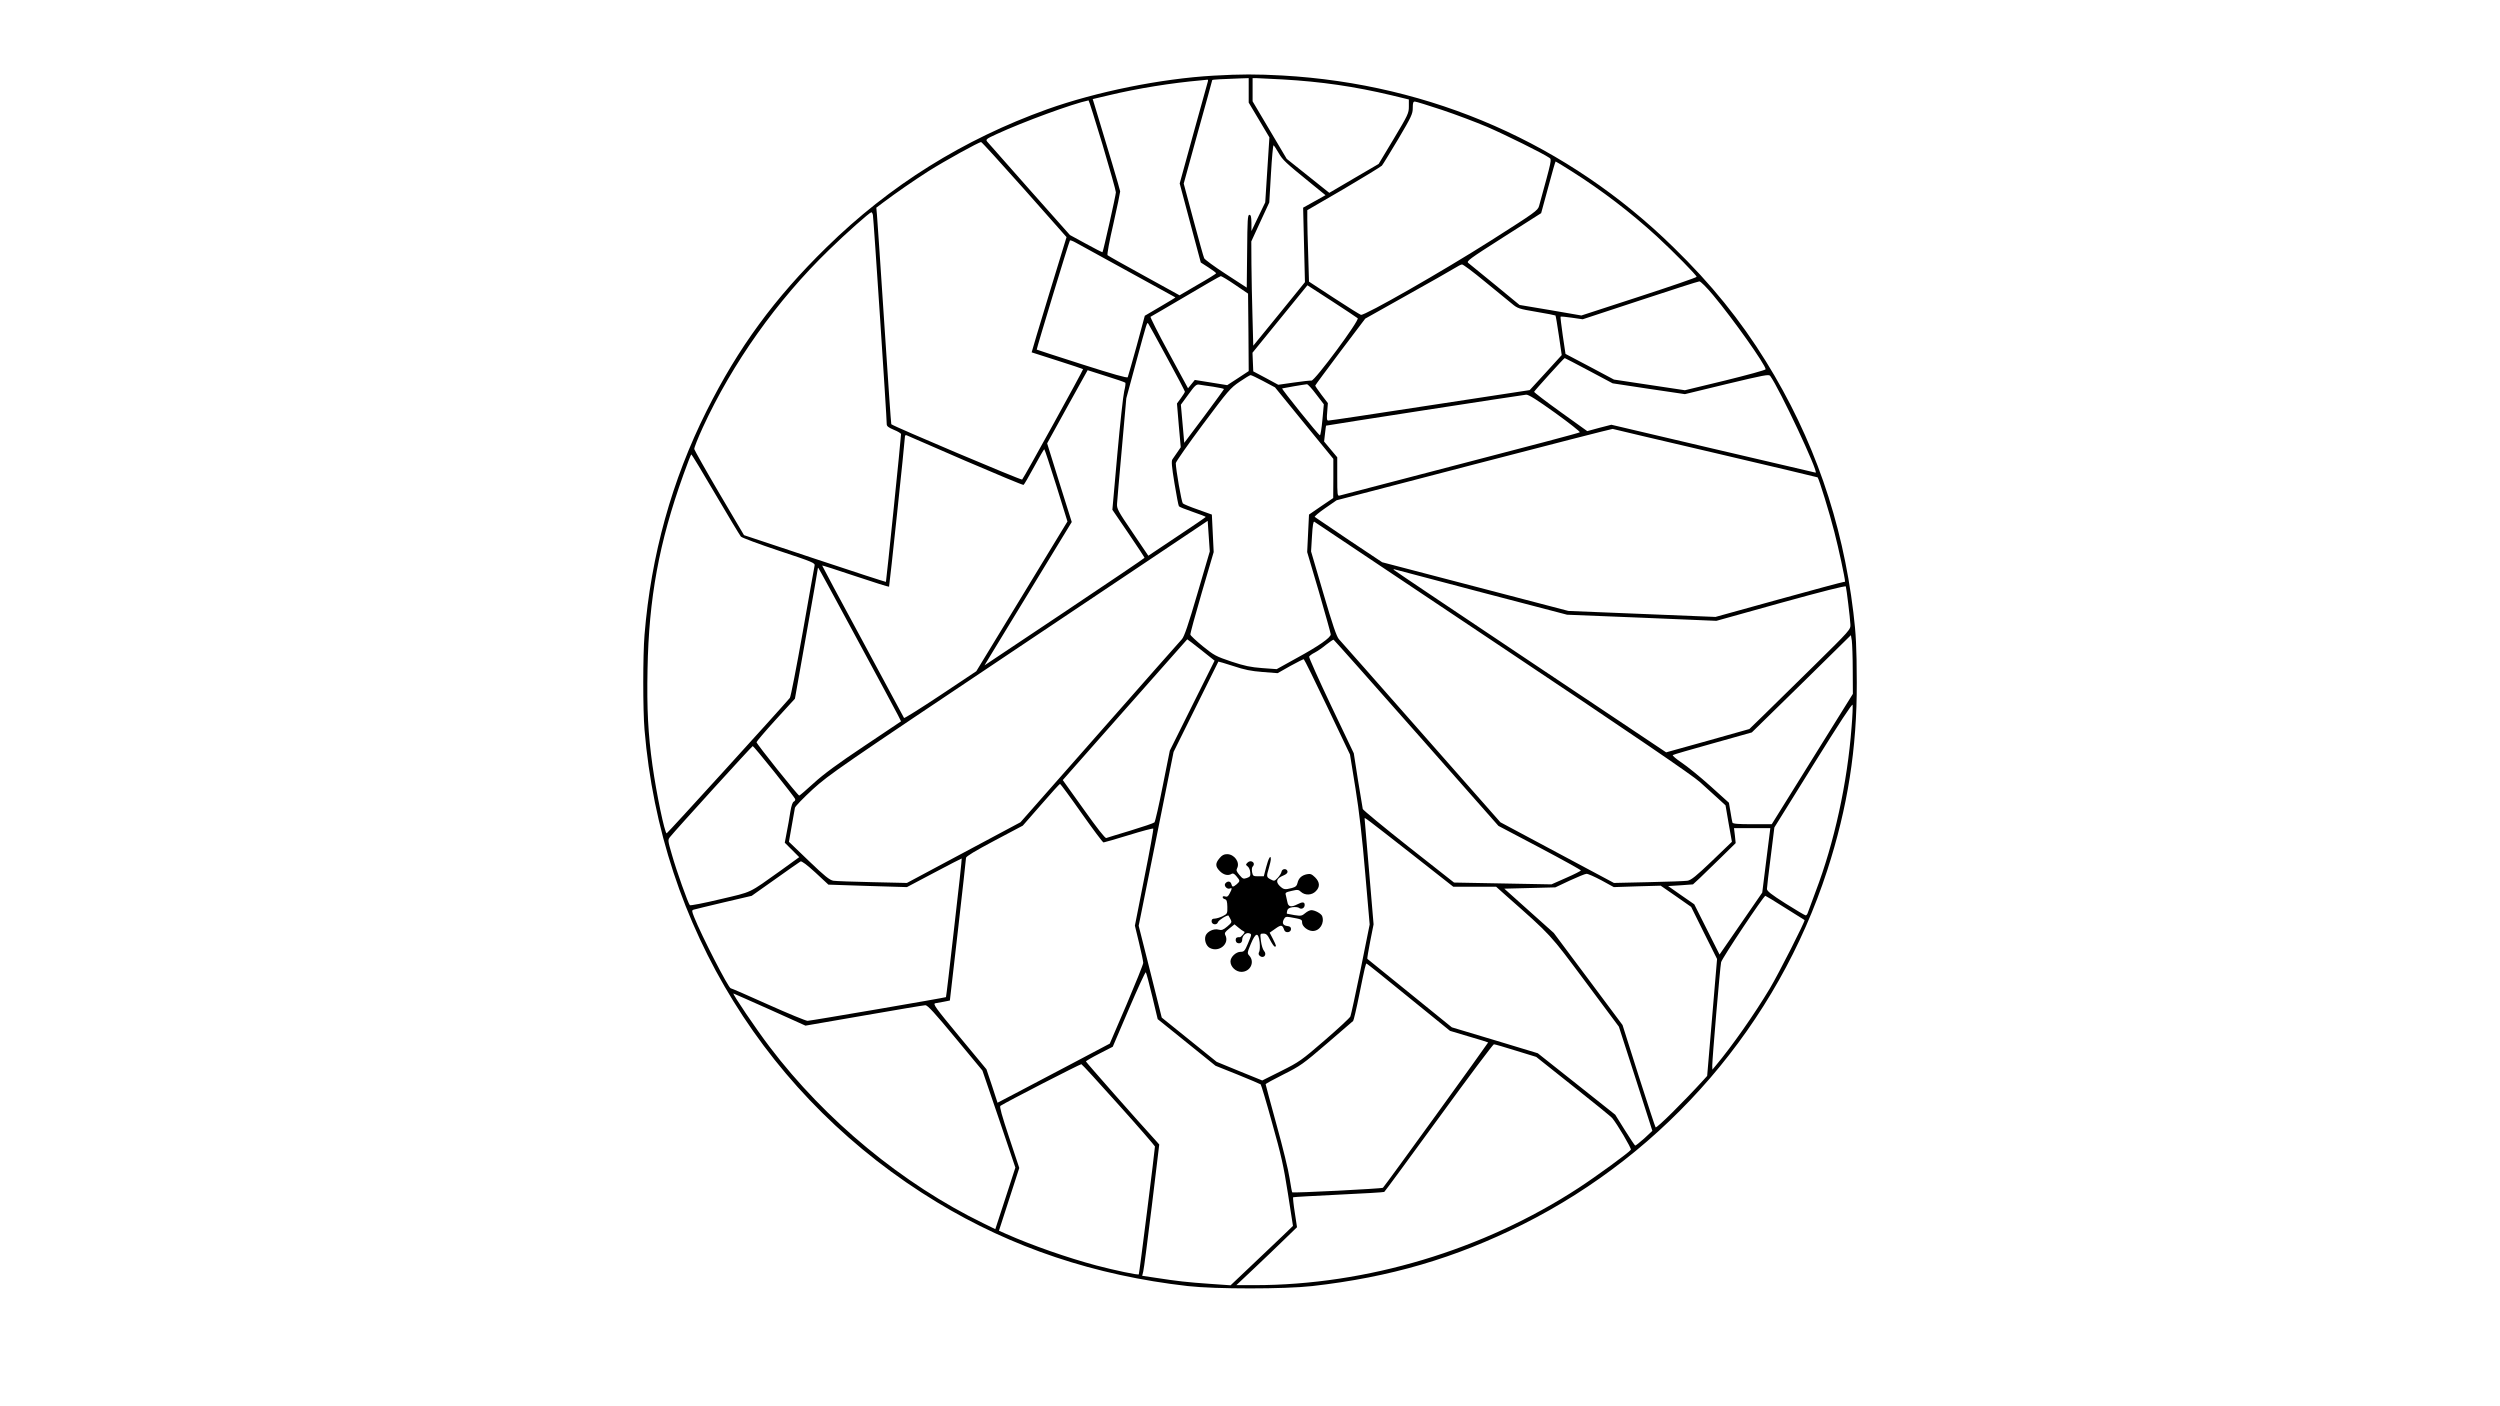 <?xml version="1.0" standalone="no"?>
<!DOCTYPE svg PUBLIC "-//W3C//DTD SVG 20010904//EN"
 "http://www.w3.org/TR/2001/REC-SVG-20010904/DTD/svg10.dtd">
<svg version="1.0" xmlns="http://www.w3.org/2000/svg"
 width="1920pt" height="1080pt" viewBox="0 0 1920 1080"
 preserveAspectRatio="xMidYMid meet">

<g transform="translate(0,1080) scale(0.1,-0.1)"
fill="#000000" stroke="none">
<path d="M9320 10219 c-405 -23 -902 -124 -1277 -258 -644 -231 -1210 -584
-1696 -1061 -398 -389 -678 -771 -920 -1255 -268 -535 -427 -1110 -477 -1720
-13 -156 -13 -577 0 -730 127 -1514 949 -2842 2244 -3627 578 -351 1216 -564
1928 -645 215 -24 741 -24 956 0 599 68 1097 214 1616 473 1107 554 1956 1541
2339 2719 157 483 229 939 227 1445 -1 273 -6 370 -26 535 -85 704 -307 1341
-672 1930 -198 319 -418 591 -709 875 -811 795 -1858 1255 -3003 1320 -206 11
-316 11 -530 -1z m270 -113 l0 -94 80 -134 79 -133 -16 -249 -16 -250 -53
-110 -53 -111 0 63 c-1 48 -4 62 -16 62 -13 0 -15 -40 -17 -280 l-3 -279 -160
104 c-88 57 -163 112 -167 122 -5 10 -42 143 -83 296 l-74 277 109 396 c61
217 110 397 110 399 0 4 75 8 218 13 l62 2 0 -94z m260 84 c298 -17 552 -54
838 -122 l132 -32 0 -54 c0 -51 -6 -64 -116 -248 l-116 -193 -190 -111 -189
-111 -164 131 -163 130 -131 221 -131 221 0 89 0 89 28 0 c15 0 106 -5 202
-10z m-574 -17 c-3 -10 -53 -190 -111 -400 l-105 -382 81 -304 81 -303 59 -38
c33 -21 59 -41 59 -45 0 -3 -63 -43 -141 -87 l-140 -82 -272 150 c-150 82
-276 153 -281 158 -5 5 14 109 45 242 29 128 52 240 52 248 -1 13 -98 339
-198 667 l-13 42 127 30 c217 52 478 94 706 114 22 2 44 4 48 5 5 1 6 -6 3
-15z m-808 -486 c56 -188 102 -352 102 -364 0 -21 -97 -453 -103 -460 -2 -1
-59 27 -127 65 l-123 67 -311 350 c-171 193 -317 358 -325 368 -12 16 -6 21
75 58 201 93 583 233 704 258 3 0 51 -153 108 -342z m2606 269 c105 -35 261
-94 346 -130 139 -60 434 -206 479 -238 19 -14 21 -6 -79 -370 -10 -35 -30
-49 -363 -261 -379 -241 -976 -582 -1005 -575 -9 3 -103 61 -208 130 l-191
125 -6 204 c-4 112 -7 236 -7 274 l0 71 279 162 c153 90 285 171 294 180 8 9
64 102 126 205 101 171 111 193 111 238 0 38 3 49 16 49 9 0 102 -29 208 -64z
m-3206 -612 l323 -365 -135 -441 c-74 -243 -134 -443 -133 -444 1 -1 90 -29
197 -63 107 -34 196 -64 198 -66 4 -3 -454 -834 -468 -848 -6 -7 -991 410
-1005 425 -2 2 -26 352 -54 778 -28 426 -53 800 -56 830 l-5 55 53 40 c100 75
233 167 347 240 127 80 389 225 405 224 5 0 155 -165 333 -365z m1952 281 c32
-55 50 -72 248 -233 l112 -91 -86 -48 -86 -48 7 -286 7 -286 -198 -244 -199
-244 -6 225 c-4 124 -7 304 -8 401 l-1 175 69 150 69 149 13 222 c7 122 16
220 20 217 4 -2 22 -29 39 -59z m2248 -139 c237 -150 453 -316 656 -501 132
-122 306 -299 306 -311 0 -5 -200 -74 -443 -153 l-442 -144 -237 41 -238 40
-187 154 c-103 84 -196 160 -206 168 -17 14 2 28 270 199 l289 184 54 198 c29
110 55 199 57 199 2 0 57 -33 121 -74z m-5364 -338 c5 -23 107 -1564 106
-1605 0 -16 12 -26 55 -44 30 -12 55 -27 55 -33 1 -18 -113 -1131 -116 -1135
-2 -1 -247 78 -546 178 l-544 181 -190 322 c-104 177 -190 330 -192 339 -2 9
28 84 65 165 229 497 569 976 969 1364 131 128 313 289 326 290 4 0 10 -10 12
-22z m1961 -433 c198 -109 361 -199 362 -199 2 -1 -51 -33 -116 -71 l-119 -70
-62 -230 c-35 -126 -66 -235 -69 -242 -4 -8 -113 23 -351 99 -190 61 -346 111
-348 113 -3 3 246 824 255 838 2 4 23 -4 46 -17 23 -13 204 -113 402 -221z
m2738 -77 c89 -73 183 -149 208 -170 44 -37 53 -40 189 -63 78 -13 144 -26
146 -28 2 -2 14 -71 26 -154 l22 -150 -123 -135 -123 -134 -766 -117 c-422
-65 -773 -118 -781 -117 -11 0 -13 14 -8 67 l5 67 -49 64 c-27 36 -49 68 -48
71 0 3 87 120 192 260 l192 254 317 178 c175 97 339 191 365 207 27 17 54 31
61 31 8 1 87 -58 175 -131z m-1918 -25 l100 -68 3 -297 2 -298 -82 -54 -83
-54 -124 20 -125 20 -26 -32 -26 -32 -148 273 c-82 150 -144 275 -140 276 5 2
126 73 269 157 143 85 265 155 270 155 6 1 56 -29 110 -66z m3672 -80 c153
-183 403 -536 403 -569 0 -6 -140 -44 -310 -86 l-310 -75 -273 41 -272 41
-186 99 -186 98 -21 141 c-11 78 -19 143 -17 145 2 2 41 -1 87 -8 l83 -12 440
145 c242 80 447 146 456 146 9 1 57 -47 106 -106z m-2730 -177 c16 -15 -330
-482 -355 -479 -9 1 -70 -5 -136 -15 l-119 -17 -96 52 -96 51 -3 71 -3 72 211
259 211 259 187 -121 c103 -67 192 -126 199 -132z m-1464 -304 c76 -138 137
-256 137 -260 0 -4 -14 -27 -31 -50 l-30 -41 14 -168 15 -168 -26 -38 c-15
-21 -32 -46 -38 -55 -9 -13 -5 -56 16 -184 15 -91 30 -171 34 -176 3 -5 50
-24 106 -43 55 -19 100 -36 100 -39 -1 -3 -100 -71 -221 -151 l-220 -147 -121
179 c-114 167 -122 183 -119 222 1 23 18 214 37 425 l34 383 75 277 c88 323
83 308 94 296 4 -5 69 -123 144 -262z m3240 -99 l182 -97 277 -42 278 -41 322
78 c285 68 323 76 333 62 71 -97 374 -743 349 -743 -3 0 -357 83 -787 184
l-782 184 -93 -24 -92 -25 -205 147 c-113 81 -204 151 -203 155 4 10 229 259
235 259 2 0 86 -44 186 -97z m-3561 -92 c4 -3 0 -33 -8 -65 -8 -32 -32 -251
-53 -485 l-38 -426 124 -182 c68 -99 123 -184 123 -187 0 -3 -277 -190 -615
-416 l-614 -410 53 88 c29 48 180 295 335 550 l282 463 -95 302 -94 302 155
281 156 281 141 -45 c77 -24 144 -47 148 -51z m1060 12 l90 -48 224 -275 224
-274 0 -151 -1 -150 -93 -63 -93 -64 -7 -144 -7 -144 91 -308 c49 -170 90
-316 90 -324 0 -25 -93 -90 -260 -181 l-155 -86 -111 8 c-90 7 -134 16 -237
50 -119 40 -133 48 -220 118 -50 41 -93 81 -95 89 -2 7 38 153 88 324 l91 310
-7 144 -7 144 -106 38 c-58 20 -111 42 -117 48 -10 10 -54 263 -54 309 0 10
93 143 207 296 195 261 212 281 283 329 41 28 79 51 84 51 5 1 49 -20 98 -46z
m-384 -43 c45 -7 82 -15 82 -18 0 -3 -69 -97 -152 -209 l-153 -204 -13 147
-13 146 58 79 c50 69 61 79 83 75 14 -2 62 -10 108 -16z m790 -58 l59 -77 -11
-120 c-6 -66 -15 -119 -19 -118 -13 4 -298 358 -290 360 10 3 173 31 190 32 7
1 39 -34 71 -77z m1836 -143 c108 -78 193 -145 189 -149 -4 -5 -417 -114 -918
-244 -500 -130 -918 -239 -927 -242 -17 -5 -18 6 -18 144 l0 150 -51 61 -50
60 7 61 c4 33 7 60 8 61 5 3 1517 237 1537 238 19 1 82 -39 223 -140z m1231
-309 c429 -101 782 -184 784 -186 10 -8 94 -281 129 -420 33 -127 82 -356 82
-380 0 -2 -6 -4 -13 -4 -7 0 -231 -60 -498 -134 l-484 -134 -565 23 -565 23
-715 187 -715 187 -255 170 c-140 94 -258 174 -263 178 -4 3 32 34 80 67 l88
61 1055 275 c580 151 1060 274 1065 273 6 -2 361 -86 790 -186z m-5761 -59
c242 -104 443 -188 447 -185 4 2 41 65 81 139 40 74 75 135 78 135 3 0 44
-125 92 -278 l86 -277 -350 -575 -350 -575 -276 -184 c-152 -101 -278 -180
-279 -175 -2 5 -145 270 -317 589 -173 319 -313 581 -312 582 1 2 116 -35 256
-82 140 -47 255 -83 258 -81 3 4 122 1124 122 1155 0 7 6 11 13 8 6 -3 210
-91 451 -196z m-1919 -258 c99 -169 187 -314 195 -324 8 -9 140 -58 293 -109
260 -86 278 -94 273 -114 -2 -11 -44 -241 -91 -511 -48 -269 -92 -497 -99
-505 -68 -81 -940 -1040 -946 -1040 -15 0 -79 307 -109 521 -34 244 -44 433
-38 739 10 546 88 972 275 1493 31 86 58 157 61 157 4 0 87 -138 186 -307z
m3701 -762 c-71 -243 -101 -330 -119 -350 -13 -14 -298 -336 -632 -716 l-608
-690 -436 -233 -436 -233 -265 6 c-146 3 -281 8 -300 11 -28 5 -65 34 -188
152 l-153 147 21 120 c11 66 23 130 25 141 3 12 65 76 138 143 127 115 207
170 1583 1091 l1449 970 8 -117 8 -118 -95 -324z m2344 -415 c1009 -674 1459
-981 1515 -1032 44 -39 106 -96 138 -125 l59 -54 24 -140 25 -140 -153 -147
c-123 -118 -160 -147 -188 -152 -19 -3 -154 -8 -300 -11 l-265 -6 -436 233
-436 233 -608 690 c-334 380 -619 702 -632 716 -18 20 -48 107 -119 350 l-95
324 7 117 c5 83 10 116 18 111 6 -4 657 -439 1446 -967z m-4959 68 c160 -296
302 -560 315 -586 l24 -48 -282 -189 c-201 -134 -314 -217 -388 -285 -58 -53
-108 -96 -112 -96 -10 0 -328 397 -328 410 0 5 66 83 147 172 l148 162 87 491
c48 269 88 496 88 504 0 8 2 12 5 9 3 -2 136 -247 296 -544z m4808 354 l646
-169 574 -23 573 -24 495 138 c318 88 496 133 499 126 5 -16 33 -244 35 -291
2 -40 1 -41 -282 -320 -156 -154 -331 -326 -389 -382 l-105 -102 -319 -90
-320 -89 -1040 695 c-573 383 -1045 700 -1051 706 -6 6 -2 7 14 2 13 -4 315
-84 670 -177z m2840 -595 l1 -182 -312 -501 -311 -500 -149 0 c-110 0 -150 3
-153 13 -2 6 -9 44 -15 82 l-12 70 -143 129 c-79 71 -178 151 -220 179 -42 28
-72 54 -68 58 4 4 143 44 308 90 l299 84 381 373 380 374 7 -43 c3 -24 7 -126
7 -226z m-5004 155 l103 -82 -172 -345 -172 -346 -54 -270 c-29 -148 -58 -275
-64 -281 -6 -6 -89 -34 -184 -63 -95 -29 -179 -54 -186 -57 -9 -3 -70 75 -173
220 l-161 225 477 540 c262 297 478 541 479 541 2 0 50 -37 107 -82z m1653
-637 l630 -714 317 -167 c174 -92 316 -171 316 -175 0 -4 -51 -30 -113 -57
l-113 -50 -374 7 -374 7 -348 274 c-191 151 -350 282 -353 291 -2 10 -19 110
-37 223 l-32 205 -174 365 c-95 200 -171 370 -169 377 3 6 22 21 43 31 21 11
61 38 88 61 28 22 53 39 57 38 3 -1 290 -323 636 -716z m-684 199 l174 -365
42 -260 c29 -180 52 -380 75 -653 l34 -392 -69 -343 c-39 -188 -74 -352 -79
-363 -5 -12 -94 -94 -198 -184 -178 -154 -195 -166 -333 -235 l-146 -73 -175
71 -175 72 -211 170 -211 170 -88 352 -89 353 134 667 134 668 171 345 c94
190 172 347 173 349 1 1 52 -14 114 -34 87 -29 136 -39 226 -46 l115 -9 97 55
c53 29 100 53 104 52 4 -1 86 -167 181 -367z m4026 -154 c-32 -427 -133 -889
-276 -1263 -30 -82 -58 -156 -61 -165 -3 -10 -10 -18 -16 -18 -5 0 -75 41
-154 91 -112 71 -143 96 -143 112 0 12 13 123 29 247 l28 225 299 481 c201
323 300 474 302 461 2 -11 -1 -88 -8 -171z m-8276 -341 c86 -108 159 -202 162
-210 4 -8 -1 -17 -9 -21 -10 -4 -19 -30 -27 -77 -12 -75 -13 -83 -32 -181
l-11 -58 56 -56 55 -55 -141 -102 c-253 -180 -214 -162 -465 -221 -124 -30
-230 -50 -234 -46 -13 13 -103 265 -138 389 -32 110 -32 112 -14 135 43 54
629 698 635 698 4 0 77 -88 163 -195z m2362 -320 c87 -123 163 -225 169 -225
5 0 92 25 193 56 100 31 186 54 189 50 3 -3 -27 -172 -68 -375 l-73 -370 32
-133 c18 -73 32 -142 32 -153 0 -11 -58 -155 -128 -320 l-129 -300 -299 -158
c-164 -87 -358 -189 -431 -227 l-132 -69 -42 129 -43 128 -208 251 c-185 223
-205 251 -185 256 12 2 42 8 67 12 l45 9 62 539 c34 297 62 548 62 557 1 11
70 53 219 132 l217 115 140 160 c77 89 143 161 146 161 3 0 78 -101 165 -225z
m2552 -327 l303 -238 164 0 165 0 77 -69 c350 -309 332 -289 609 -661 l257
-345 129 -400 128 -400 -62 -58 c-35 -31 -66 -56 -70 -55 -4 2 -40 56 -80 120
l-73 117 -297 236 -298 236 -330 100 -330 99 -323 262 c-177 143 -324 262
-326 264 -2 2 8 62 22 134 l26 131 -34 402 c-19 221 -35 406 -35 411 0 10 0
10 378 -286z m2707 -35 l-31 -248 -164 -238 -164 -238 -97 193 -97 193 -101
70 -100 70 95 6 96 7 52 48 c28 27 102 98 164 159 l112 110 -6 58 -7 57 140 0
139 0 -31 -247z m-6237 -518 c-33 -292 -61 -531 -63 -533 -4 -4 -1040 -182
-1063 -182 -13 0 -149 56 -303 125 -153 69 -282 125 -287 125 -17 0 -225 406
-281 547 -19 48 -19 52 -3 57 9 3 113 28 231 56 l214 50 181 128 c99 71 187
132 194 136 8 5 47 -24 114 -85 l100 -93 302 -10 301 -9 210 111 c115 61 210
110 211 109 2 -1 -24 -241 -58 -532z m4971 364 l95 -52 180 6 180 5 117 -81
117 -82 99 -200 100 -200 -38 -449 -38 -449 -28 -31 c-154 -169 -360 -373
-368 -364 -3 2 -61 180 -130 395 l-124 391 -264 354 -264 353 -190 170 -190
170 196 5 196 5 110 52 c61 28 119 52 129 52 11 1 62 -22 115 -50z m1410 -211
c80 -50 148 -93 150 -94 7 -6 -199 -412 -267 -526 -118 -197 -289 -441 -416
-593 l-25 -30 -1 30 c0 53 60 759 68 795 7 31 327 510 340 510 3 0 71 -41 151
-92z m-2891 -687 l318 -258 144 -43 c80 -23 147 -44 149 -46 2 -2 -786 -1093
-808 -1116 -6 -7 -690 -42 -697 -35 -2 2 -11 50 -20 108 -8 57 -53 242 -100
410 -46 168 -84 308 -84 312 0 4 62 38 138 76 128 64 149 79 332 236 107 92
198 170 202 174 4 3 26 96 48 206 42 209 49 235 55 235 3 0 148 -116 323 -259z
m-1969 8 l42 -176 62 -50 c34 -28 134 -108 222 -179 l160 -129 170 -68 c94
-38 173 -72 177 -75 4 -4 44 -137 88 -297 69 -245 88 -328 121 -540 l39 -250
-83 -80 c-46 -44 -154 -147 -240 -228 l-156 -148 -158 11 c-173 12 -253 21
-414 46 l-107 16 8 32 c5 17 34 244 66 504 l57 472 -20 23 c-143 156 -543 610
-543 615 0 4 46 31 103 60 l103 53 124 290 c68 159 126 286 130 282 4 -5 26
-87 49 -184z m-2938 -102 l275 -124 450 78 c247 43 459 79 471 79 17 0 72 -60
230 -251 l208 -251 127 -372 126 -373 -77 -237 -77 -236 -90 44 c-621 302
-1214 791 -1643 1356 -103 135 -289 410 -278 410 2 0 127 -56 278 -123z m5731
-316 l156 -48 284 -226 c156 -123 290 -233 299 -243 38 -45 150 -234 144 -244
-11 -19 -269 -207 -401 -293 -730 -477 -1628 -747 -2489 -747 l-140 0 135 127
c74 70 179 170 233 223 l98 95 -17 112 c-10 62 -15 115 -13 118 3 2 160 11
349 20 189 9 347 18 351 21 4 2 193 259 419 569 226 311 417 565 423 565 7 0
83 -22 169 -49z m-3050 -417 c153 -170 277 -314 278 -319 0 -23 -120 -978
-124 -982 -6 -7 -181 30 -326 68 -218 58 -499 156 -692 242 l-56 25 78 241 78
241 -78 235 c-56 168 -75 237 -67 242 51 33 614 322 622 320 6 -2 135 -143
287 -313z"/>
<path d="M9366 4209 c-34 -40 -33 -64 3 -100 29 -29 64 -37 90 -20 10 6 21 1
37 -19 29 -34 29 -37 2 -61 -29 -24 -35 -23 -41 1 -6 23 -29 26 -46 6 -15 -17
12 -48 34 -40 19 8 19 0 -1 -37 -11 -23 -20 -29 -35 -24 -11 4 -19 2 -19 -5 0
-7 8 -14 18 -16 13 -4 17 -17 18 -58 1 -52 0 -54 -35 -72 -20 -10 -47 -18 -61
-19 -18 0 -25 -5 -25 -20 0 -27 41 -33 49 -7 5 16 74 58 81 50 1 -2 8 -14 15
-27 12 -23 10 -27 -25 -57 -31 -26 -43 -30 -65 -24 -37 11 -88 -13 -101 -46
-12 -33 4 -79 32 -94 70 -38 155 32 119 99 -7 15 -2 24 31 50 l40 32 29 -24
c16 -14 35 -27 42 -30 10 -3 8 -9 -6 -25 -10 -12 -21 -21 -25 -20 -21 2 -31
-4 -31 -21 0 -10 6 -21 13 -23 21 -8 37 3 37 25 0 29 27 56 51 50 24 -7 24 -6
-7 -80 -24 -57 -30 -63 -56 -63 -36 0 -78 -40 -78 -74 0 -41 41 -80 84 -80 68
0 105 75 61 124 -17 19 -17 22 11 90 37 89 58 94 68 15 3 -31 2 -64 -3 -74 -7
-12 -6 -22 1 -29 30 -30 63 5 35 36 -9 10 -19 44 -23 75 -7 57 -7 57 19 57 22
0 31 -9 52 -50 14 -27 30 -50 35 -50 14 0 13 5 -14 59 l-25 48 44 31 c45 32
54 30 68 -11 10 -26 52 -19 52 8 0 14 -8 21 -28 23 -33 4 -43 22 -27 52 10 19
17 21 48 16 90 -16 92 -17 92 -41 0 -30 44 -65 82 -65 54 0 92 61 72 115 -8
19 -55 45 -83 45 -11 0 -32 -10 -47 -23 -25 -21 -32 -23 -83 -15 -30 5 -56 10
-58 11 -1 2 0 12 3 24 4 15 16 22 42 26 21 2 43 0 49 -6 18 -14 43 -1 43 23 0
24 -17 25 -56 5 -48 -25 -71 -20 -77 18 -4 17 -9 41 -12 53 -6 18 0 22 45 32
46 11 53 10 72 -8 31 -28 83 -26 113 5 34 33 32 70 -5 107 -26 25 -36 29 -62
24 -41 -8 -65 -31 -73 -67 -5 -22 -14 -31 -43 -39 -54 -14 -63 -13 -94 16 -33
33 -24 58 28 80 24 10 34 20 32 32 -5 24 -42 22 -46 -3 -2 -11 -15 -32 -29
-47 -25 -26 -27 -26 -54 -12 -33 17 -34 22 -14 88 8 27 15 58 15 68 0 38 -18
7 -36 -62 l-18 -70 -42 0 c-39 0 -42 2 -48 32 -3 17 -2 36 4 42 15 15 12 33
-7 40 -9 4 -23 0 -32 -9 -15 -15 -14 -17 1 -29 10 -7 19 -28 20 -46 3 -28 -1
-34 -26 -43 -27 -9 -32 -7 -57 23 -23 27 -26 37 -18 52 24 45 -21 108 -77 108
-24 0 -39 -8 -58 -31z"/>
</g>
</svg>
